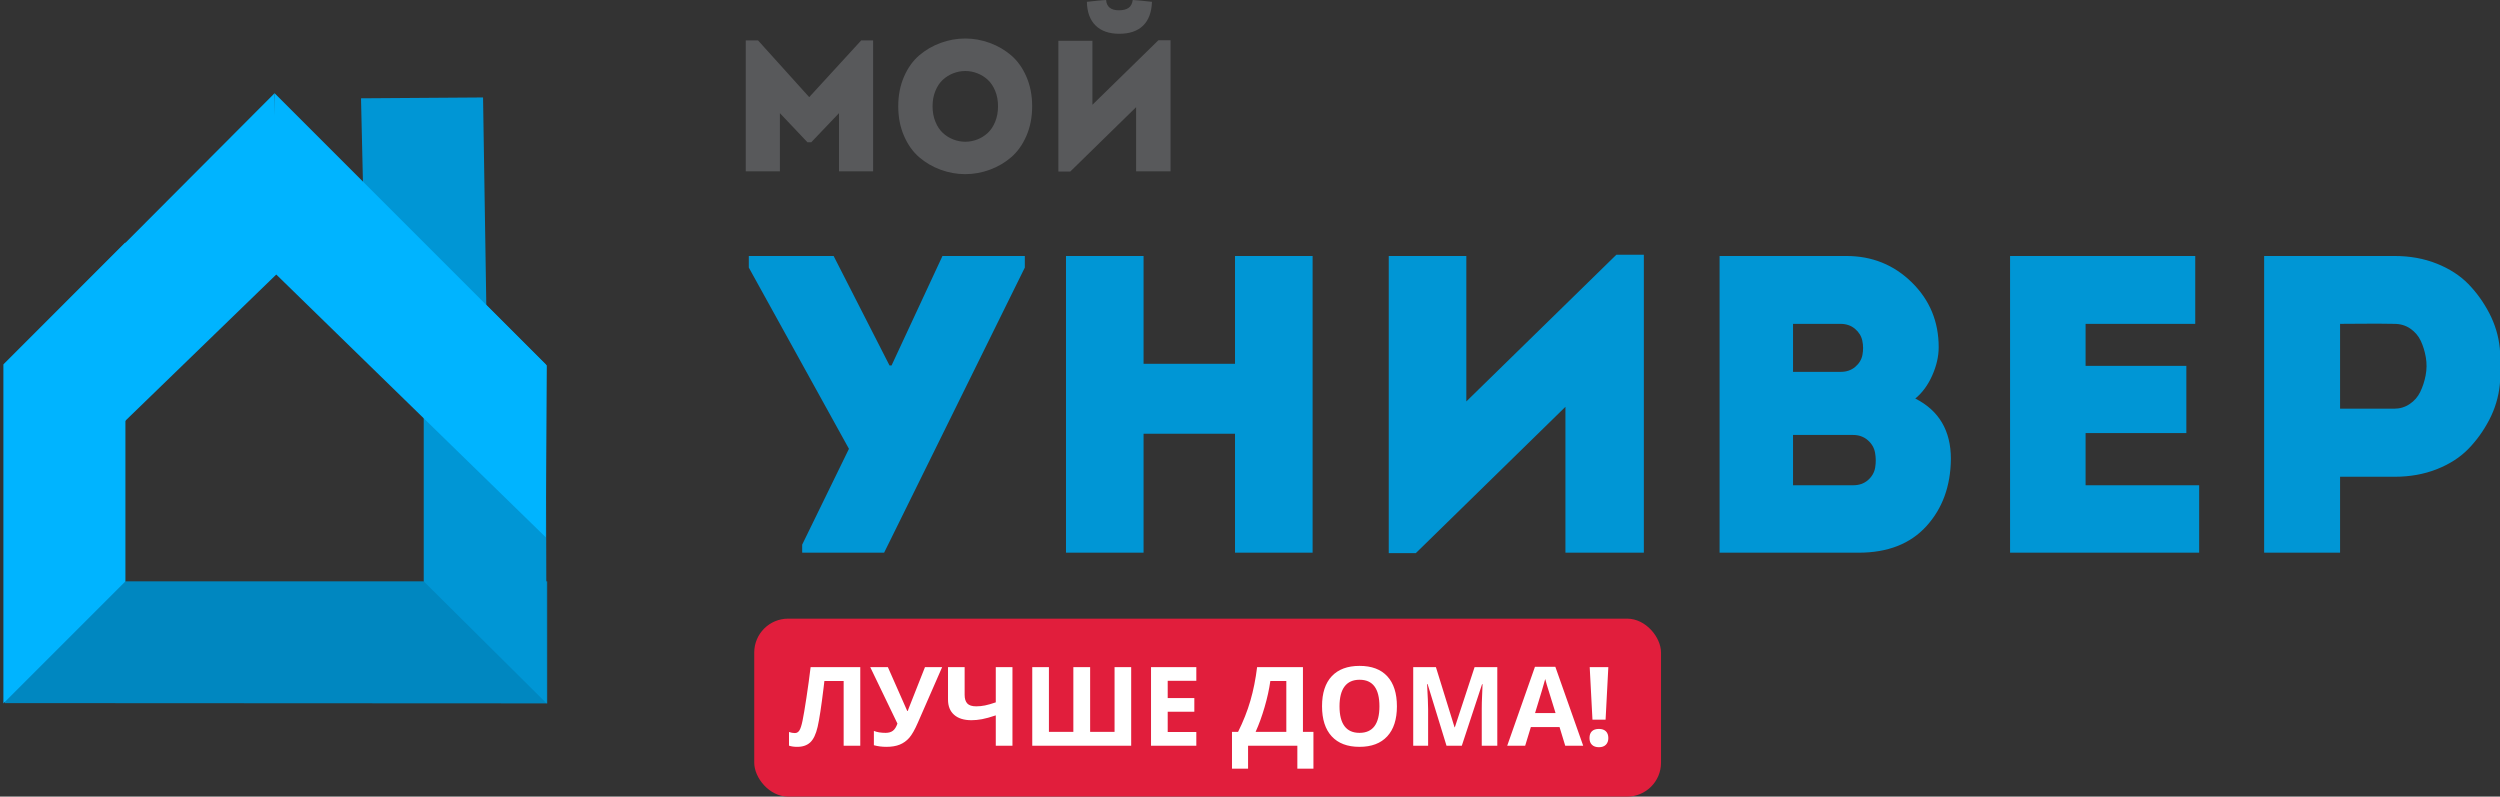<svg xmlns="http://www.w3.org/2000/svg" width="295" height="94" viewBox="0 0 295 94">
  <rect x="0" y="0" width="295" height="94" fill="#333333" stroke="none"/>
  <g fill="none">
    <g transform="translate(0 11)">
      <polygon fill="#0087C0" points="64.571 72 64.571 57.6 .571 57.6 .571 71.967"/>
      <polygon fill="#00B4FF" points=".4 32 14.8 17.6 14.8 57.6 .4 72"/>
      <polygon fill="#0096D5" points="50.1 32 64.5 17.6 64.5 57.6 50 72" transform="matrix(-1 0 0 1 114.5 0)"/>
      <polygon fill="#0096D5" points="43.1 .5 57.5 .6 57.1 18 42.6 32.4" transform="matrix(-1 0 0 1 100.1 0)"/>
      <polygon fill="#00B4FF" points="64.523 21.2 64.523 0 32.4 32.123 32.523 52.4" transform="matrix(-1 0 0 1 96.923 0)"/>
      <polygon fill="#00B4FF" points="32.8 21.2 32.4 0 .5 32 .5 52.5"/>
    </g>
    <g transform="translate(88)">
      <path fill="#58595B" d="M0,20.217 L0,4.77 L1.45,4.77 L7.487,11.462 L13.621,4.77 L15.028,4.77 L15.028,20.217 L11,20.217 L11,13.353 L7.724,16.79 L7.283,16.79 L4.028,13.353 L4.028,20.217 L0,20.217 Z M17.993,12.536 C17.993,11.254 18.219,10.094 18.67,9.056 C19.121,8.017 19.717,7.179 20.458,6.542 C21.2,5.905 22.045,5.412 22.994,5.065 C23.943,4.718 24.909,4.544 25.894,4.544 C26.879,4.544 27.846,4.718 28.794,5.065 C29.743,5.412 30.588,5.905 31.33,6.542 C32.071,7.179 32.667,8.017 33.118,9.056 C33.569,10.094 33.795,11.254 33.795,12.536 C33.795,13.825 33.569,14.989 33.118,16.027 C32.667,17.066 32.071,17.905 31.33,18.546 C30.588,19.187 29.743,19.681 28.794,20.029 C27.846,20.376 26.879,20.55 25.894,20.55 C24.909,20.55 23.943,20.376 22.994,20.029 C22.045,19.681 21.2,19.187 20.458,18.546 C19.717,17.905 19.121,17.066 18.67,16.027 C18.219,14.989 17.993,13.825 17.993,12.536 Z M22.043,12.536 C22.043,13.209 22.154,13.818 22.376,14.362 C22.598,14.907 22.89,15.347 23.251,15.684 C23.613,16.02 24.025,16.278 24.487,16.457 C24.949,16.636 25.421,16.726 25.905,16.726 C26.388,16.726 26.861,16.636 27.323,16.457 C27.785,16.278 28.196,16.02 28.558,15.684 C28.92,15.347 29.212,14.907 29.434,14.362 C29.656,13.818 29.767,13.209 29.767,12.536 C29.767,11.87 29.656,11.267 29.434,10.726 C29.212,10.185 28.92,9.749 28.558,9.416 C28.196,9.083 27.785,8.826 27.323,8.647 C26.861,8.468 26.388,8.379 25.905,8.379 C25.421,8.379 24.949,8.468 24.487,8.647 C24.025,8.826 23.613,9.083 23.251,9.416 C22.89,9.749 22.598,10.185 22.376,10.726 C22.154,11.267 22.043,11.87 22.043,12.536 Z M36.889,4.812 L40.906,4.812 L40.906,12.364 L48.694,4.748 L50.123,4.748 L50.123,20.217 L46.062,20.217 L46.062,12.644 L38.296,20.238 L36.889,20.238 L36.889,4.812 Z M40.251,0.215 C41.261,0.1 42.016,0.029 42.518,0 C42.582,0.809 43.087,1.214 44.032,1.214 C44.512,1.214 44.888,1.123 45.16,0.94 C45.432,0.757 45.601,0.444 45.665,0 C46.166,0.029 46.922,0.1 47.932,0.215 C47.889,1.447 47.54,2.383 46.884,3.024 C46.229,3.665 45.293,3.985 44.075,3.985 C42.879,3.985 41.95,3.663 41.288,3.019 C40.625,2.374 40.28,1.439 40.251,0.215 Z"/>
      <path fill="#0096D5" d="M0.359,31.574 L0.359,30.207 L10.369,30.207 L16.961,43.122 L17.205,43.122 L23.211,30.207 L32.928,30.207 L32.928,31.574 L16.326,65.217 L6.658,65.217 L6.658,64.265 L12.176,52.961 L0.359,31.574 Z M37.786,65.217 L37.786,30.207 L46.941,30.207 L46.941,42.927 L57.732,42.927 L57.732,30.207 L66.888,30.207 L66.888,65.217 L57.732,65.217 L57.732,51.179 L46.941,51.179 L46.941,65.217 L37.786,65.217 Z M75.872,65.266 L75.872,30.207 L85.027,30.207 L85.027,47.37 L102.728,30.061 L105.975,30.061 L105.975,65.217 L96.722,65.217 L96.722,48.005 L79.07,65.266 L75.872,65.266 Z M114.91,65.217 L114.91,30.207 L129.876,30.207 C132.903,30.207 135.475,31.245 137.591,33.32 C139.707,35.395 140.765,37.946 140.765,40.974 C140.765,42.048 140.512,43.155 140.008,44.294 C139.503,45.433 138.836,46.345 138.006,47.028 C140.805,48.444 142.205,50.821 142.205,54.157 C142.173,57.364 141.208,60.008 139.312,62.092 C137.416,64.175 134.751,65.217 131.316,65.217 L114.91,65.217 Z M123.577,57.258 L130.706,57.258 C131.39,57.258 131.963,57.054 132.427,56.647 C132.891,56.241 133.172,55.748 133.27,55.17 C133.367,54.593 133.363,54.011 133.257,53.425 C133.152,52.839 132.863,52.342 132.391,51.936 C131.919,51.529 131.341,51.325 130.657,51.325 L123.577,51.325 L123.577,57.258 Z M123.577,43.879 L129.217,43.879 C129.884,43.879 130.45,43.684 130.914,43.293 C131.377,42.902 131.662,42.43 131.768,41.877 C131.874,41.324 131.87,40.77 131.756,40.217 C131.642,39.663 131.353,39.191 130.889,38.801 C130.425,38.41 129.852,38.215 129.168,38.215 L123.577,38.215 L123.577,43.879 Z M149.188,65.217 L149.188,30.207 L171.038,30.207 L171.038,38.215 L158.099,38.215 L158.099,43.171 L169.988,43.171 L169.988,51.105 L158.099,51.105 L158.099,57.258 L171.502,57.258 L171.502,65.217 L149.188,65.217 Z M179.168,65.217 L179.168,30.207 L194.573,30.207 C196.38,30.207 198.036,30.508 199.542,31.11 C201.047,31.713 202.288,32.514 203.265,33.515 C204.241,34.516 205.067,35.668 205.743,36.97 C206.418,38.272 206.829,39.643 206.976,41.083 C207.122,42.524 207.122,43.964 206.976,45.405 C206.829,46.845 206.418,48.216 205.743,49.519 C205.067,50.821 204.241,51.972 203.265,52.973 C202.288,53.974 201.047,54.772 199.542,55.366 C198.036,55.96 196.38,56.257 194.573,56.257 L188.128,56.257 L188.128,65.217 L179.168,65.217 Z M188.128,48.225 L194.524,48.225 C195.192,48.225 195.798,48.042 196.343,47.675 C196.889,47.309 197.304,46.833 197.588,46.247 C197.873,45.661 198.085,45.014 198.223,44.306 C198.361,43.598 198.37,42.886 198.248,42.17 C198.125,41.454 197.926,40.803 197.649,40.217 C197.373,39.631 196.962,39.151 196.417,38.776 C195.871,38.402 195.241,38.215 194.524,38.215 C193.906,38.199 193.235,38.19 192.51,38.19 C191.786,38.19 190.988,38.194 190.118,38.203 C189.247,38.211 188.584,38.215 188.128,38.215 L188.128,48.225 Z"/>
    </g>
    <g transform="translate(89 73)">
      <rect width="107" height="21" fill="#E11E3C" rx="4"/>
      <path fill="#FFF" d="M1.041,10.127 C1.697,10.135 2.217,9.962 2.603,9.606 C2.988,9.251 3.281,8.636 3.482,7.762 C3.683,6.889 3.914,5.37 4.177,3.208 L4.177,3.208 L4.278,2.357 L6.551,2.357 L6.551,10 L8.512,10 L8.512,0.72 L2.653,0.72 C2.518,1.85 2.354,3.048 2.161,4.316 C1.969,5.583 1.814,6.495 1.698,7.052 C1.582,7.608 1.458,7.989 1.327,8.194 C1.195,8.399 1.018,8.502 0.793,8.502 C0.578,8.502 0.347,8.46 0.102,8.375 L0.102,8.375 L0.102,9.987 C0.372,10.08 0.686,10.127 1.041,10.127 Z M11.597,10.127 C12.215,10.127 12.74,10.039 13.171,9.864 C13.603,9.688 13.976,9.42 14.292,9.061 C14.607,8.701 14.944,8.108 15.304,7.283 L15.304,7.283 L18.173,0.72 L16.148,0.72 L14.231,5.576 L14.117,5.893 L14.054,5.893 L11.769,0.72 L9.687,0.72 L12.898,7.385 C12.755,7.787 12.575,8.069 12.359,8.232 C12.143,8.395 11.86,8.477 11.508,8.477 C10.954,8.477 10.491,8.4 10.118,8.248 L10.118,8.248 L10.118,9.937 C10.575,10.063 11.068,10.127 11.597,10.127 Z M26.47,10 L26.47,0.72 L24.502,0.72 L24.502,4.877 C23.998,5.051 23.574,5.173 23.229,5.242 C22.884,5.312 22.538,5.347 22.191,5.347 C21.696,5.347 21.345,5.234 21.138,5.008 C20.93,4.781 20.827,4.444 20.827,3.995 L20.827,3.995 L20.827,0.72 L18.865,0.72 L18.865,4.554 C18.865,5.324 19.105,5.922 19.586,6.347 C20.066,6.772 20.748,6.985 21.633,6.985 C22.026,6.985 22.44,6.945 22.874,6.864 C23.308,6.784 23.85,6.634 24.502,6.414 L24.502,6.414 L24.502,10 L26.47,10 Z M40.479,10 L40.479,0.72 L38.518,0.72 L38.518,8.362 L35.636,8.362 L35.636,0.72 L33.655,0.72 L33.655,8.362 L30.773,8.362 L30.773,0.72 L28.806,0.72 L28.806,10 L40.479,10 Z M48.166,10 L48.166,8.375 L44.789,8.375 L44.789,5.982 L47.931,5.982 L47.931,4.37 L44.789,4.37 L44.789,2.332 L48.166,2.332 L48.166,0.72 L42.821,0.72 L42.821,10 L48.166,10 Z M54.272,12.704 L54.272,10 L60.087,10 L60.087,12.704 L61.985,12.704 L61.985,8.362 L60.747,8.362 L60.747,0.72 L55.339,0.72 C55.165,2.137 54.901,3.459 54.545,4.684 C54.19,5.909 53.705,7.135 53.092,8.362 L53.092,8.362 L52.375,8.362 L52.375,12.704 L54.272,12.704 Z M58.786,8.362 L55.161,8.362 C55.555,7.495 55.909,6.519 56.224,5.436 C56.54,4.353 56.765,3.326 56.9,2.357 L56.9,2.357 L58.786,2.357 L58.786,8.362 Z M67.418,10.127 C68.84,10.127 69.932,9.714 70.694,8.889 C71.456,8.064 71.836,6.883 71.836,5.347 C71.836,3.807 71.459,2.626 70.703,1.805 C69.948,0.984 68.857,0.574 67.431,0.574 C66.005,0.574 64.91,0.981 64.146,1.796 C63.382,2.61 63,3.79 63,5.334 C63,6.879 63.381,8.064 64.143,8.889 C64.905,9.714 65.997,10.127 67.418,10.127 Z M67.418,8.477 C66.636,8.477 66.047,8.214 65.654,7.689 C65.26,7.165 65.063,6.384 65.063,5.347 C65.063,4.31 65.262,3.529 65.66,3.002 C66.058,2.475 66.648,2.211 67.431,2.211 C68.993,2.211 69.773,3.257 69.773,5.347 C69.773,7.433 68.988,8.477 67.418,8.477 Z M75.518,10 L75.518,5.684 C75.518,5.188 75.478,4.2 75.397,2.719 L75.397,2.719 L75.455,2.719 L77.689,10 L79.492,10 L81.885,2.732 L81.942,2.732 C81.891,3.9 81.863,4.619 81.856,4.89 C81.85,5.161 81.847,5.4 81.847,5.607 L81.847,5.607 L81.847,10 L83.681,10 L83.681,0.72 L81.002,0.72 L78.673,7.816 L78.635,7.816 L76.438,0.72 L73.76,0.72 L73.76,10 L75.518,10 Z M86.969,10 L87.642,7.791 L91.025,7.791 L91.698,10 L93.818,10 L90.53,0.682 L88.125,0.682 L84.849,10 L86.969,10 Z M90.556,6.141 L88.137,6.141 C88.797,4.004 89.197,2.664 89.337,2.123 C89.371,2.275 89.427,2.482 89.505,2.745 C89.583,3.007 89.934,4.139 90.556,6.141 L90.556,6.141 Z M96.459,6.921 L96.783,0.72 L94.586,0.72 L94.91,6.921 L96.459,6.921 Z M95.678,10.171 C96.025,10.171 96.296,10.075 96.491,9.883 C96.685,9.69 96.783,9.427 96.783,9.092 C96.783,8.745 96.686,8.479 96.494,8.292 C96.301,8.106 96.029,8.013 95.678,8.013 C95.314,8.013 95.037,8.104 94.847,8.286 C94.656,8.468 94.561,8.737 94.561,9.092 C94.561,9.435 94.658,9.701 94.853,9.889 C95.048,10.077 95.323,10.171 95.678,10.171 Z" transform="translate(4 5)"/>
    </g>
  </g>
</svg>
